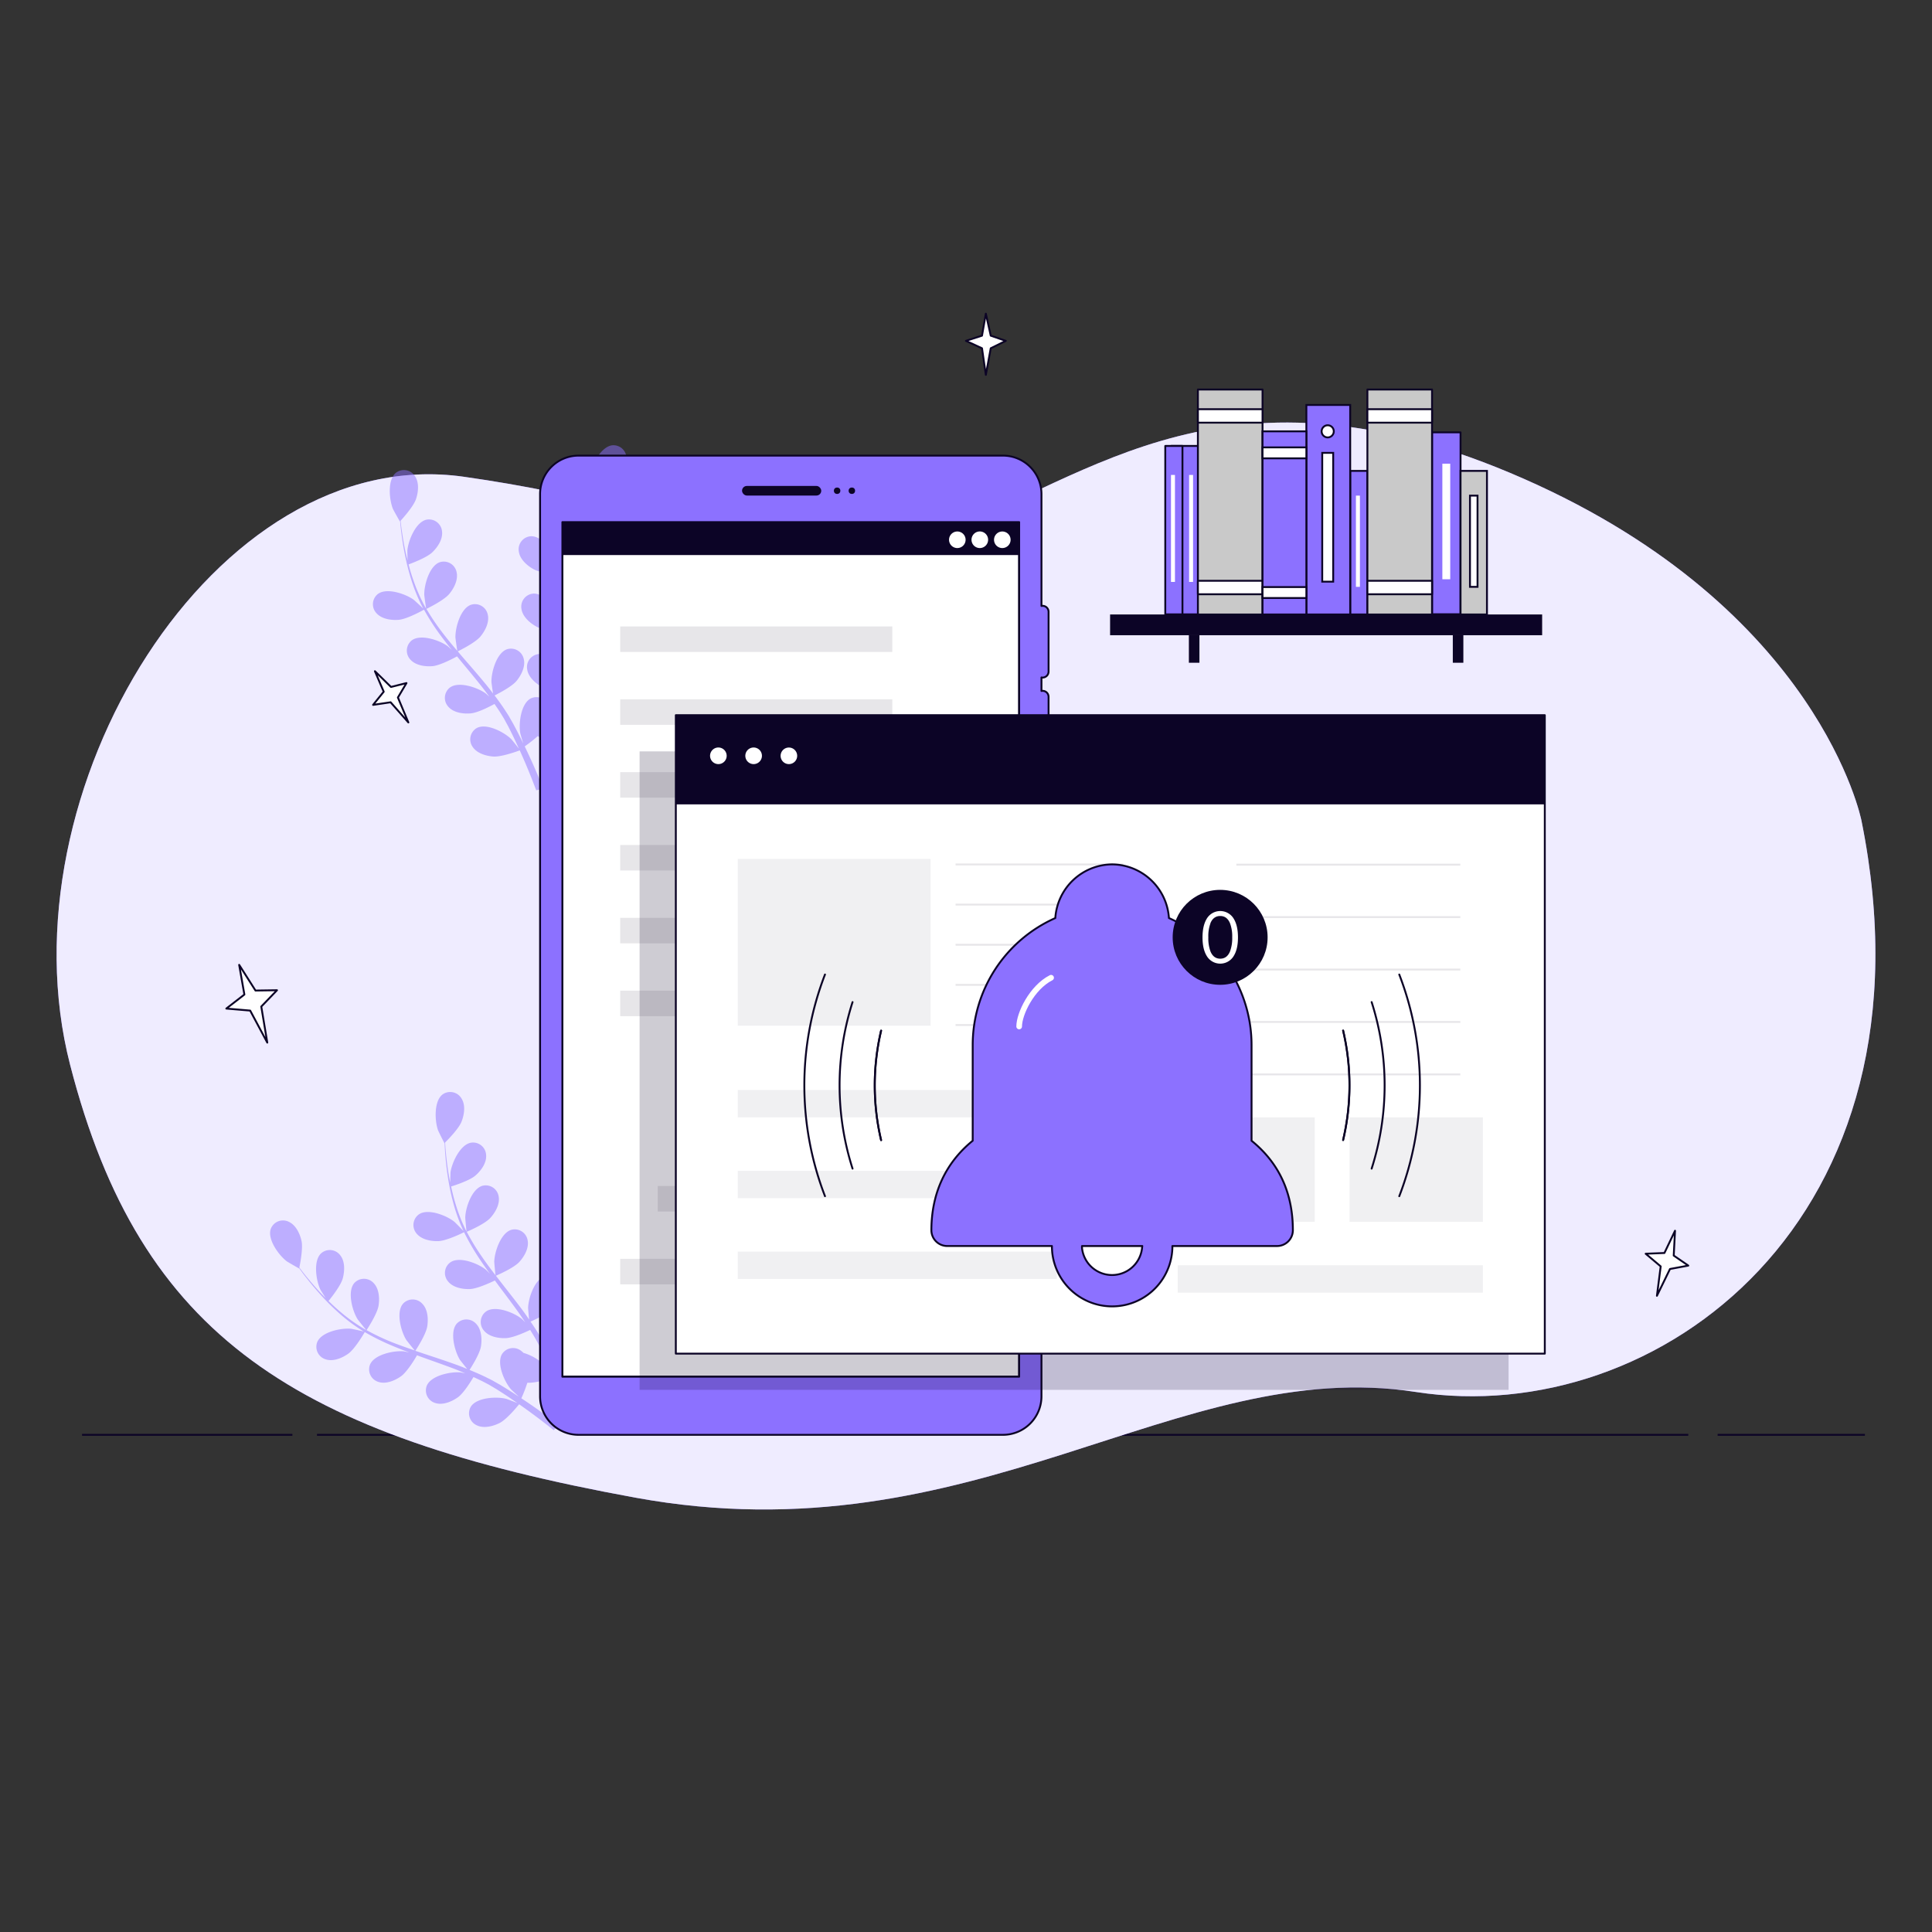 <svg viewBox="0 0 1024 1024" xmlns="http://www.w3.org/2000/svg" id="图层_1"><rect x="0" y="0" width="1024" height="1024" fill="#333333" stroke="none"/><defs><style>.cls-1,.cls-12,.cls-13,.cls-18{fill:none;}.cls-1,.cls-12,.cls-13,.cls-14,.cls-15,.cls-16,.cls-17,.cls-5,.cls-9{stroke:#0c0426;}.cls-1,.cls-12,.cls-15,.cls-16,.cls-17{stroke-miterlimit:10;}.cls-17,.cls-2,.cls-4,.cls-9{fill:#8c71ff;}.cls-16,.cls-3,.cls-5,.cls-8{fill:#fff;}.cls-3{opacity:0.86;}.cls-4{opacity:0.5;}.cls-13,.cls-14,.cls-18,.cls-5,.cls-9{stroke-linecap:round;stroke-linejoin:round;}.cls-10,.cls-11,.cls-6,.cls-7{fill:#0c0426;}.cls-12,.cls-6{opacity:0.1;}.cls-10{opacity:0.2;}.cls-11{opacity:0.06;}.cls-14,.cls-15{fill:#c9c9c9;}.cls-18{stroke:#fff;stroke-width:3px;}</style></defs><title>无通知</title><line y2="760.49" x2="894.82" y1="760.49" x1="168.01" class="cls-1"></line><line y2="760.49" x2="988.44" y1="760.49" x1="910.38" class="cls-1"></line><line y2="760.49" x2="154.97" y1="760.49" x1="43.5" class="cls-1"></line><path d="M986.6,434.89s-22-112-178.91-181.11-229.63-.34-308.54,28.37-121.72-10.81-253.43-29.47S-.15,419.52,37.17,564.4,156.81,760.88,336.82,793.8s286.47-75.73,413.8-56S1029.41,646.72,986.6,434.89Z" class="cls-2"></path><path d="M986.6,434.89s-22-112-178.91-181.11-229.63-.34-308.54,28.37-121.72-10.81-253.43-29.47S-.15,419.52,37.17,564.4,156.81,760.88,336.82,793.8s286.47-75.73,413.8-56S1029.41,646.72,986.6,434.89Z" class="cls-3"></path><path d="M184.56,717.5c3.59-2.55,8.38-10.81,8.76-11.47A122.74,122.74,0,0,0,208,713.31c2.93,1.24,5.92,2.4,8.93,3.52-1.45-.3-2.75-.57-2.94-.59-5.2-.49-15.55,1.61-17.86,7a6.93,6.93,0,0,0,4.58,9.24c3.94,1.24,8.62-.76,11.8-3S220,720.2,221,718.34l3.48,1.26c5.57,2,11.14,3.95,16.55,6,1.9.74,3.75,1.53,5.61,2.32-1.29-.27-2.38-.49-2.55-.51-5.21-.49-15.55,1.61-17.87,7a6.93,6.93,0,0,0,4.58,9.24c3.94,1.24,8.63-.76,11.81-3s7-8.58,8.35-10.78c1.88.86,3.75,1.73,5.53,2.65,1.2.66,2.4,1.2,3.56,1.93l3.48,2.07c2.16,1.39,4.4,2.82,6.48,4.23,1.45,1,2.81,1.92,4.19,2.88-1.89-.75-5.61-2.15-5.94-2.23-5.07-1.28-15.61-.77-18.72,4.19a6.94,6.94,0,0,0,3.13,9.83c3.71,1.82,8.64.56,12.13-1.2,3.84-1.93,9.63-9.05,10.35-9.94,2.27,1.59,4.46,3.16,6.51,4.67,4.53,3.33,8.5,6.41,11.8,9.06l2.78-2.65c-3.49-2.68-7.7-5.82-12.55-9.23-2.3-1.62-4.8-3.31-7.37-5a75.24,75.24,0,0,0,3.19-8.25c4.4.27,12.58-2.28,13.63-2.62,1,2.58,2,5.1,2.86,7.49,1.84,5,3.38,9.52,4.64,13.42l3-2.87c-1.24-3.51-2.7-7.47-4.39-11.78-1-2.63-2.17-5.41-3.38-8.26,1-.59,8.73-5.49,11.12-9.08,2.15-3.25,4-8,2.63-11.9a6.93,6.93,0,0,0-9.38-4.28c-5.3,2.48-7.07,12.89-6.41,18.08,0,.31.84,3.58,1.37,5.63-.49-1.16-1-2.29-1.49-3.48-1-2.36-2.13-4.68-3.3-7.18l-1.83-3.6c-.59-1.22-1.37-2.43-2.05-3.66-1.64-2.81-3.45-5.58-5.33-8.33,2.07-.9,9.34-4.22,12-7.12s5.17-7.3,4.41-11.37a6.93,6.93,0,0,0-8.62-5.65c-5.62,1.65-8.95,11.68-9.08,16.9,0,.33.32,4.09.54,6.15-1.14-1.64-2.27-3.29-3.48-4.92-3.49-4.69-7.17-9.33-10.82-14-1.12-1.43-2.21-2.86-3.32-4.29.74-.31,9.48-4.07,12.43-7.32,2.63-2.89,5.17-7.3,4.41-11.36a6.93,6.93,0,0,0-8.62-5.66c-5.62,1.66-8.95,11.68-9.08,16.91,0,.39.47,5.8.66,7.17-2.43-3.15-4.82-6.31-7-9.52a122.21,122.21,0,0,1-8.25-13.51c.35-.14,9.48-4,12.51-7.35,2.63-2.89,5.17-7.3,4.41-11.36a6.93,6.93,0,0,0-8.62-5.66c-5.62,1.66-9,11.68-9.08,16.9,0,.41.51,6.24.68,7.28-.14-.27-.32-.53-.45-.81a89.13,89.13,0,0,1-5.68-14.81c-.84-2.8-1.48-5.53-2.05-8.2,1.78-.54,9.86-3.14,12.92-5.83s5.94-6.69,5.63-10.81a6.93,6.93,0,0,0-8-6.57c-5.77,1-10.17,10.62-10.88,15.8,0,.29-.11,3.19-.13,5.31-.24-1.21-.51-2.45-.71-3.61-.78-4.36-1.22-8.4-1.59-12-.19-2-.32-3.88-.42-5.61,1.46-1.45,7.27-7.35,8.72-11.08s2.19-8.68,0-12.19a6.94,6.94,0,0,0-10.09-2.17c-4.64,3.57-4.13,14.12-2.37,19,.16.43,3.3,6.81,3.38,6.73l.09-.09c.06,1.67.16,3.45.3,5.4.28,3.6.64,7.66,1.33,12a123.19,123.19,0,0,0,2.88,14.07,90,90,0,0,0,5.43,15.12,1.4,1.4,0,0,0,.09.17c-1.17-1.26-4.54-4.68-4.83-4.91-4.06-3.29-13.85-7.24-18.75-4a6.93,6.93,0,0,0-1.28,10.23c2.61,3.21,7.61,4.13,11.52,4,4.4-.15,13-4.4,13.63-4.73a124.85,124.85,0,0,0,8.2,14.16c1.76,2.65,3.62,5.26,5.51,7.86-1-1.06-2-2-2.12-2.11-4.07-3.29-13.86-7.24-18.76-4a6.92,6.92,0,0,0-1.27,10.23c2.6,3.21,7.61,4.13,11.51,4s11.32-3.61,13.26-4.55l2.2,3c3.55,4.73,7.12,9.44,10.47,14.16,1.19,1.67,2.29,3.35,3.4,5-.92-.94-1.71-1.72-1.84-1.83-4.07-3.28-13.86-7.24-18.76-4a6.92,6.92,0,0,0-1.27,10.23c2.6,3.21,7.61,4.13,11.51,4S278.66,706,281,704.89c1.09,1.75,2.18,3.51,3.15,5.26.64,1.21,1.33,2.33,1.91,3.58l1.76,3.64c1,2.35,2.11,4.78,3.07,7.1.67,1.61,1.28,3.16,1.9,4.71-1.16-1.67-3.49-4.89-3.72-5.14a27,27,0,0,0-11.65-7,7.89,7.89,0,0,0-1.12-1,6.94,6.94,0,0,0-10.19,1.61c-3.05,5,1.22,14.65,4.63,18.61.2.24,2.67,2.53,4.25,4-1.06-.7-2.07-1.38-3.17-2.08-2.16-1.4-4.35-2.73-6.71-4.18l-3.52-2c-1.16-.69-2.48-1.27-3.72-1.91-2.92-1.44-6-2.76-9-4,1.22-1.89,5.46-8.67,6.06-12.55s.28-8.94-2.59-11.91a6.94,6.94,0,0,0-10.31,0c-3.77,4.48-1,14.68,1.75,19.11.18.27,2.52,3.23,3.84,4.83-1.85-.74-3.71-1.49-5.61-2.18-5.5-2-11.13-3.84-16.74-5.7-1.72-.57-3.42-1.16-5.13-1.74.44-.67,5.65-8.62,6.32-13,.6-3.85.29-8.94-2.59-11.9a6.92,6.92,0,0,0-10.31,0c-3.77,4.47-1,14.67,1.76,19.1.21.33,3.59,4.58,4.5,5.62-3.76-1.28-7.5-2.6-11.13-4A120.85,120.85,0,0,1,194.28,705c.21-.31,5.69-8.59,6.37-13,.6-3.86.29-8.94-2.59-11.91a6.92,6.92,0,0,0-10.31,0c-3.77,4.48-1,14.67,1.76,19.1.22.35,3.86,4.92,4.58,5.7-.27-.15-.56-.27-.82-.42a89.45,89.45,0,0,1-12.91-9.22c-2.25-1.88-4.29-3.8-6.23-5.71,1.18-1.44,6.49-8.06,7.55-12,1-3.77,1.27-8.85-1.27-12.12a6.92,6.92,0,0,0-10.25-1.09c-4.24,4-2.62,14.47-.35,19.18.12.26,1.66,2.72,2.81,4.5-.86-.88-1.77-1.76-2.58-2.62-3-3.21-5.65-6.33-7.93-9.12-1.28-1.59-2.41-3.06-3.45-4.44.42-2,2-10.15,1.16-14.06s-3-8.44-6.71-10.17a6.92,6.92,0,0,0-9.6,3.75c-1.91,5.54,4.34,14.06,8.52,17.19.36.27,6.51,3.85,6.53,3.75s0-.1,0-.12c1,1.35,2,2.79,3.23,4.34,2.23,2.84,4.76,6,7.76,9.31A123.1,123.1,0,0,0,179.73,696a90.37,90.37,0,0,0,12.87,9.61c.06,0,.12.06.17.1-1.66-.41-6.36-1.4-6.73-1.44-5.2-.49-15.55,1.61-17.87,7a6.93,6.93,0,0,0,4.58,9.24C176.7,721.76,181.38,719.76,184.56,717.5Z" class="cls-4"></path><path d="M211.34,328.51c4.39-.36,12.73-5,13.39-5.38a122.34,122.34,0,0,0,8.87,13.75c1.89,2.56,3.87,5.09,5.88,7.59-1.09-1-2.07-1.9-2.22-2-4.22-3.08-14.19-6.56-18.93-3.12a6.93,6.93,0,0,0-.78,10.28c2.75,3.08,7.8,3.76,11.69,3.44s11.14-4.15,13-5.18c.78.95,1.55,1.91,2.34,2.86,3.77,4.56,7.56,9.09,11.14,13.65,1.26,1.6,2.44,3.23,3.64,4.85-1-.89-1.8-1.63-1.94-1.73-4.22-3.09-14.19-6.57-18.92-3.13a6.93,6.93,0,0,0-.79,10.28c2.76,3.09,7.8,3.76,11.7,3.44s10.43-3.77,12.68-5c1.17,1.7,2.35,3.4,3.4,5.1.7,1.17,1.45,2.26,2.08,3.48l1.93,3.55c1.15,2.31,2.34,4.67,3.41,6.95.75,1.58,1.43,3.09,2.13,4.62-1.24-1.62-3.73-4.72-4-5-3.7-3.69-13-8.64-18.23-6a6.92,6.92,0,0,0-2.33,10c2.25,3.46,7.14,4.9,11,5.17,4.29.3,12.9-2.86,14-3.26,1.14,2.53,2.23,5,3.22,7.34,2.19,5.18,4,9.85,5.51,13.82l3.74-.86c-1.63-4.09-3.64-8.94-6.07-14.34-1.15-2.57-2.43-5.3-3.77-8.09a75.35,75.35,0,0,0,6.95-5.46c3.65,2.49,12,4.47,13.06,4.71-.44,2.74-.89,5.4-1.36,7.9-1,5.24-2,9.92-2.88,13.91l4.05-.93c.73-3.66,1.5-7.8,2.24-12.38.46-2.78.9-5.76,1.32-8.82,1.12,0,10.32-.26,14.2-2.13,3.51-1.69,7.52-4.83,8.34-8.88a6.92,6.92,0,0,0-5.87-8.47c-5.83-.57-12.67,7.47-14.75,12.27-.13.28-1.11,3.5-1.7,5.54.16-1.25.33-2.47.49-3.76.32-2.55.57-5.11.84-7.85.08-1.34.17-2.68.26-4s.06-2.78.11-4.19c0-3.25-.12-6.56-.32-9.88,2.23.27,10.18,1.14,13.93,0s8.18-3.63,9.6-7.51a6.94,6.94,0,0,0-4.53-9.27c-5.67-1.44-13.65,5.47-16.43,9.9-.18.27-1.82,3.67-2.68,5.56-.14-2-.27-4-.48-6-.6-5.82-1.39-11.69-2.15-17.55-.24-1.79-.45-3.59-.67-5.38.8.11,10.22,1.34,14.43.06,3.73-1.14,8.17-3.63,9.59-7.52a6.93,6.93,0,0,0-4.52-9.26c-5.67-1.45-13.65,5.47-16.44,9.89-.21.33-2.56,5.23-3.1,6.51-.48-3.95-.92-7.89-1.2-11.79a121.66,121.66,0,0,1-.18-15.83c.37.05,10.2,1.38,14.51.07,3.73-1.14,8.17-3.63,9.59-7.51a6.93,6.93,0,0,0-4.52-9.27c-5.68-1.45-13.65,5.47-16.44,9.89-.22.35-2.75,5.62-3.14,6.61,0-.31,0-.63,0-.93A90.45,90.45,0,0,1,301,288.27c.72-2.83,1.56-5.51,2.43-8.09,1.81.44,10.09,2.34,14.09,1.58,3.84-.72,8.52-2.71,10.36-6.41a6.93,6.93,0,0,0-3.48-9.71c-5.48-2.06-14.17,3.94-17.42,8-.18.22-1.72,2.68-2.82,4.49.41-1.16.81-2.36,1.23-3.46,1.56-4.15,3.24-7.84,4.76-11.11.88-1.85,1.71-3.5,2.5-5,2-.5,10-2.6,13.16-5.07s6.31-6.34,6.24-10.47a6.92,6.92,0,0,0-7.56-7c-5.81.69-10.76,10-11.76,15.15-.09.44-.65,7.54-.54,7.51l.12,0c-.79,1.47-1.63,3.05-2.5,4.79-1.59,3.24-3.36,6.91-5,11A125.22,125.22,0,0,0,300.12,288a90.83,90.83,0,0,0-3.06,15.77,1.21,1.21,0,0,1,0,.19c-.35-1.68-1.5-6.34-1.63-6.68-1.82-4.91-8.21-13.31-14.06-13.06A6.94,6.94,0,0,0,275,292.4c.6,4.09,4.43,7.44,7.86,9.32,3.85,2.12,13.38,2.84,14.13,2.9a123.58,123.58,0,0,0-.18,16.36c.16,3.18.42,6.38.72,9.58-.36-1.44-.68-2.73-.75-2.9-1.82-4.91-8.21-13.31-14.06-13.05a6.93,6.93,0,0,0-6.33,8.14c.6,4.09,4.43,7.44,7.86,9.32s11.57,2.69,13.72,2.86c.13,1.23.24,2.46.38,3.68.63,5.89,1.29,11.76,1.76,17.53.17,2,.26,4.05.35,6.06-.31-1.28-.59-2.36-.65-2.51-1.82-4.91-8.21-13.31-14.06-13.05a6.92,6.92,0,0,0-6.33,8.14c.6,4.09,4.43,7.44,7.86,9.32s10.79,2.61,13.34,2.83c0,2.06.07,4.13,0,6.13-.07,1.36-.05,2.68-.19,4.05s-.24,2.7-.35,4c-.32,2.55-.62,5.19-1,7.67-.25,1.73-.51,3.38-.77,5-.14-2-.51-6-.57-6.32a26.8,26.8,0,0,0-6.46-11.94,8.37,8.37,0,0,0-.43-1.48,6.94,6.94,0,0,0-9.58-3.82c-5.17,2.74-6.44,13.22-5.53,18.37.05.3,1,3.53,1.64,5.56-.56-1.14-1.08-2.25-1.67-3.41-1.14-2.3-2.34-4.57-3.63-7l-2-3.51c-.64-1.19-1.48-2.36-2.22-3.55-1.78-2.73-3.71-5.41-5.72-8.07,2-1,9.13-4.67,11.62-7.69s4.82-7.54,3.86-11.56a6.93,6.93,0,0,0-8.88-5.24c-5.53,1.92-8.37,12.09-8.26,17.32,0,.33.52,4.07.84,6.12-1.22-1.59-2.43-3.18-3.72-4.75-3.71-4.52-7.6-9-11.47-13.45-1.19-1.37-2.35-2.74-3.52-4.12.72-.35,9.26-4.52,12.06-7.91,2.48-3,4.81-7.54,3.86-11.56a6.93,6.93,0,0,0-8.89-5.23c-5.53,1.92-8.37,12.09-8.25,17.32,0,.39.75,5.77,1,7.13-2.58-3-5.12-6.07-7.5-9.17a120.36,120.36,0,0,1-8.88-13.1c.33-.16,9.27-4.47,12.13-7.94,2.49-3,4.82-7.54,3.86-11.56a6.93,6.93,0,0,0-8.88-5.24c-5.53,1.92-8.37,12.09-8.25,17.32,0,.41.8,6.2,1,7.24-.15-.26-.34-.52-.49-.79a89.71,89.71,0,0,1-6.38-14.52c-1-2.76-1.75-5.45-2.44-8.09,1.75-.63,9.7-3.61,12.62-6.45s5.61-7,5.1-11.07a6.94,6.94,0,0,0-8.25-6.18c-5.71,1.31-9.65,11.1-10.11,16.31,0,.29,0,3.19.13,5.31-.3-1.19-.63-2.42-.89-3.57-1-4.32-1.62-8.33-2.15-11.89-.29-2-.51-3.87-.7-5.59,1.39-1.51,6.91-7.69,8.18-11.49s1.77-8.76-.57-12.17a6.93,6.93,0,0,0-10.18-1.68c-4.46,3.79-3.44,14.3-1.45,19.13.18.42,3.62,6.64,3.7,6.56l.08-.09c.15,1.66.33,3.44.56,5.38.46,3.58,1,7.61,1.91,12a121.7,121.7,0,0,0,3.55,13.91,90.09,90.09,0,0,0,6.15,14.84l.1.17c-1.22-1.2-4.76-4.45-5.06-4.67-4.22-3.09-14.18-6.57-18.92-3.13a6.92,6.92,0,0,0-.78,10.28C202.4,328.16,207.44,328.83,211.34,328.51Z" class="cls-4"></path><rect height="452.95" width="242.11" y="276.73" x="298.07" class="cls-5"></rect><rect height="13.52" width="144.21" y="332.04" x="328.73" class="cls-6"></rect><rect height="13.52" width="144.21" y="370.65" x="328.73" class="cls-6"></rect><rect height="13.52" width="144.21" y="409.25" x="328.73" class="cls-6"></rect><rect height="13.52" width="144.21" y="447.86" x="328.73" class="cls-6"></rect><rect height="13.52" width="144.21" y="486.47" x="328.73" class="cls-6"></rect><rect height="13.52" width="144.21" y="525.08" x="328.73" class="cls-6"></rect><rect height="13.52" width="124.3" y="628.6" x="348.64" class="cls-6"></rect><rect height="13.52" width="144.21" y="667.21" x="328.73" class="cls-6"></rect><rect height="34.92" width="256.26" y="259.27" x="288.64" class="cls-7"></rect><path d="M511.79,286.08a4.39,4.39,0,1,0-4.39,4.4A4.39,4.39,0,0,0,511.79,286.08Z" class="cls-8"></path><path d="M523.72,286.08a4.4,4.4,0,1,0-4.4,4.4A4.4,4.4,0,0,0,523.72,286.08Z" class="cls-8"></path><path d="M535.64,286.08a4.39,4.39,0,1,0-4.39,4.4A4.39,4.39,0,0,0,535.64,286.08Z" class="cls-8"></path><path d="M552.59,359.12a3.17,3.17,0,0,0,3.17-3.17V324.27a3.17,3.17,0,0,0-3.17-3.16,2.88,2.88,0,0,0-.59.06V261.91a20.41,20.41,0,0,0-20.41-20.42H306.66a20.41,20.41,0,0,0-20.41,20.42V740.06a20.42,20.42,0,0,0,20.41,20.43H531.59A20.42,20.42,0,0,0,552,740.06V449.17a2.88,2.88,0,0,0,.59.06,3.17,3.17,0,0,0,3.17-3.17V414.38a3.16,3.16,0,0,0-3.17-3.16,2.88,2.88,0,0,0-.59.06v-7.16a3.8,3.8,0,0,0,.59.06,3.17,3.17,0,0,0,3.17-3.17V369.33a3.17,3.17,0,0,0-3.17-3.17,2.88,2.88,0,0,0-.59.06v-7.16A2.88,2.88,0,0,0,552.59,359.12ZM540.18,729.68H298.07V276.73H540.18Z" class="cls-9"></path><rect rx="2.55" height="5.09" width="41.98" y="257.56" x="393.3" class="cls-7"></rect><circle r="1.71" cy="260.1" cx="443.69" class="cls-7"></circle><circle r="1.71" cy="260.1" cx="451.5" class="cls-7"></circle><polygon points="887.8 652.32 887.11 665.48 894.83 670.79 885.13 672.59 878.2 686.8 880.2 671.21 872.24 664.5 882.18 664.11 887.8 652.32" class="cls-5"></polygon><polygon points="522.52 166.25 525.11 177.91 533.09 180.66 525.11 184.59 522.52 198.69 520.48 184.59 511.95 180.66 520.48 177.91 522.52 166.25" class="cls-5"></polygon><polygon points="126.76 511.39 135.41 525.01 146.82 524.84 138.48 533.5 141.67 552.61 132.6 535.63 119.95 534.56 129.53 527.13 126.76 511.39" class="cls-5"></polygon><polygon points="198.71 355.75 207.24 364.1 215.44 362.04 210.9 369.69 216.44 382.91 207.03 372.22 197.74 373.6 203.38 366.62 198.71 355.75" class="cls-5"></polygon><polygon points="811.63 436.69 813.33 444.32 818.59 446.13 813.33 448.7 811.63 457.94 810.29 448.7 804.67 446.13 810.29 444.32 811.63 436.69" class="cls-9"></polygon><rect height="338.4" width="460.58" y="398.25" x="339" class="cls-10"></rect><rect height="338.4" width="460.58" y="379.05" x="358.2" class="cls-5"></rect><rect height="47.28" width="460.58" y="379.05" x="358.2" class="cls-7"></rect><rect height="88.39" width="102.2" y="455.27" x="391.02" class="cls-11"></rect><rect height="55.39" width="70.66" y="592.22" x="626.18" class="cls-11"></rect><rect height="55.39" width="70.66" y="592.22" x="715.3" class="cls-11"></rect><rect height="14.48" width="149.75" y="577.74" x="391.02" class="cls-11"></rect><rect height="14.48" width="204.4" y="620.56" x="391.02" class="cls-11"></rect><rect height="14.48" width="169.09" y="663.39" x="391.02" class="cls-11"></rect><rect height="14.48" width="161.77" y="670.63" x="624.19" class="cls-11"></rect><line y2="458.28" x2="774" y1="458.28" x1="655.3" class="cls-12"></line><line y2="486.08" x2="774" y1="486.08" x1="655.3" class="cls-12"></line><line y2="513.88" x2="774" y1="513.88" x1="655.3" class="cls-12"></line><line y2="541.67" x2="774" y1="541.67" x1="655.3" class="cls-12"></line><line y2="569.47" x2="774" y1="569.47" x1="655.3" class="cls-12"></line><line y2="458.17" x2="595.43" y1="458.17" x1="506.48" class="cls-12"></line><line y2="479.45" x2="595.43" y1="479.45" x1="506.48" class="cls-12"></line><line y2="500.73" x2="595.43" y1="500.73" x1="506.48" class="cls-12"></line><line y2="522.01" x2="595.43" y1="522.01" x1="506.48" class="cls-12"></line><line y2="543.29" x2="595.43" y1="543.29" x1="506.48" class="cls-12"></line><path d="M437.26,634a163.19,163.19,0,0,1,0-117.49" class="cls-13"></path><path d="M467,546.28a126.88,126.88,0,0,0,0,58" class="cls-13"></path><path d="M711.88,604.24a126.66,126.66,0,0,0,0-58" class="cls-13"></path><path d="M741.64,516.52a163.19,163.19,0,0,1,0,117.49" class="cls-13"></path><path d="M451.87,619.39a145,145,0,0,1,0-88.26" class="cls-13"></path><path d="M467,546.28a126.88,126.88,0,0,0,0,58" class="cls-13"></path><path d="M711.88,604.24a126.66,126.66,0,0,0,0-58" class="cls-13"></path><path d="M727,531.13a145,145,0,0,1,0,88.26" class="cls-13"></path><path d="M589.45,458.14a30.45,30.45,0,0,1,30.11,28.45,73.71,73.71,0,0,1,43.79,67.29v50.73c14.78,12,21.9,27.9,21.9,47.6a8.42,8.42,0,0,1-8.22,8.21H621.38l0,1.19a31.93,31.93,0,0,1-63.84-1.2H501.86a8.42,8.42,0,0,1-8.21-8.21c0-19.14,7.12-35.55,21.9-47.59V553.89a73.71,73.71,0,0,1,43.79-67.3A30.45,30.45,0,0,1,589.45,458.14Zm16,202.28H573.48l0,.94a16,16,0,0,0,31.91-.93Z" class="cls-9"></path><circle r="25.16" cy="496.81" cx="646.7" class="cls-7"></circle><path d="M654,487.11q2.14,3.61,2.15,9.7t-2.15,9.7a8.32,8.32,0,0,1-14.5,0q-2.15-3.61-2.14-9.7t2.14-9.7a8.32,8.32,0,0,1,14.5,0Zm-12.43,2.26a19.64,19.64,0,0,0-1.13,7.44,20,20,0,0,0,1.13,7.44q1.58,3.87,5.18,3.87c2.41,0,4.13-1.29,5.19-3.87a20.09,20.09,0,0,0,1.16-7.44,19.73,19.73,0,0,0-1.16-7.44c-1.06-2.58-2.78-3.87-5.19-3.87S642.57,486.79,641.52,489.37Z" class="cls-8"></path><path d="M385.15,400.59a4.4,4.4,0,1,0-4.39,4.4A4.4,4.4,0,0,0,385.15,400.59Z" class="cls-8"></path><path d="M403.84,400.59a4.4,4.4,0,1,0-4.4,4.4A4.4,4.4,0,0,0,403.84,400.59Z" class="cls-8"></path><path d="M422.52,400.59a4.39,4.39,0,1,0-4.39,4.4A4.39,4.39,0,0,0,422.52,400.59Z" class="cls-8"></path><rect height="89.24" width="15.11" y="236.36" x="620.72" class="cls-9"></rect><rect height="89.24" width="9.11" y="236.36" x="617.62" class="cls-9"></rect><rect height="56.7" width="2.11" y="251.73" x="620.65" class="cls-8"></rect><rect height="56.7" width="2.11" y="251.73" x="630.24" class="cls-8"></rect><rect height="96.39" width="15.11" y="229.16" x="759.01" class="cls-9"></rect><rect height="61.25" width="4.17" y="245.77" x="764.48" class="cls-8"></rect><rect height="119.24" width="34.26" y="206.45" x="634.91" class="cls-14"></rect><rect height="7.14" width="34.26" y="216.89" x="634.91" class="cls-5"></rect><rect height="7.14" width="34.26" y="307.83" x="634.91" class="cls-5"></rect><rect height="76.1" width="9.11" y="249.58" x="715.64" class="cls-9"></rect><rect height="48.35" width="2.11" y="262.69" x="718.67" class="cls-8"></rect><rect height="76.1" width="14" y="249.58" x="774.12" class="cls-15"></rect><rect height="48.35" width="4" y="262.69" x="779.12" class="cls-16"></rect><rect height="119.24" width="34.26" y="206.45" x="724.75" class="cls-14"></rect><rect height="7.14" width="34.26" y="216.89" x="724.75" class="cls-5"></rect><rect height="7.14" width="34.26" y="307.83" x="724.75" class="cls-5"></rect><rect height="111.04" width="23.23" y="214.64" x="692.4" class="cls-17"></rect><rect height="97.06" width="23.23" y="228.62" x="669.17" class="cls-17"></rect><rect height="5.81" width="23.23" y="237.12" x="669.17" class="cls-16"></rect><rect height="5.81" width="23.23" y="311.15" x="669.17" class="cls-16"></rect><circle r="3.23" cy="228.62" cx="703.71" class="cls-5"></circle><rect transform="translate(977.87 -429.55) rotate(90)" height="5.81" width="68.26" y="271.25" x="669.58" class="cls-16"></rect><rect height="11" width="229" y="325.68" x="588.37" class="cls-7"></rect><rect height="14.59" width="5.59" y="336.68" x="630.13" class="cls-7"></rect><rect height="14.59" width="5.59" y="336.68" x="770.02" class="cls-7"></rect><path d="M540.18,544.05c0-6.66,6.68-20.63,16.92-25.83" class="cls-18"></path></svg>